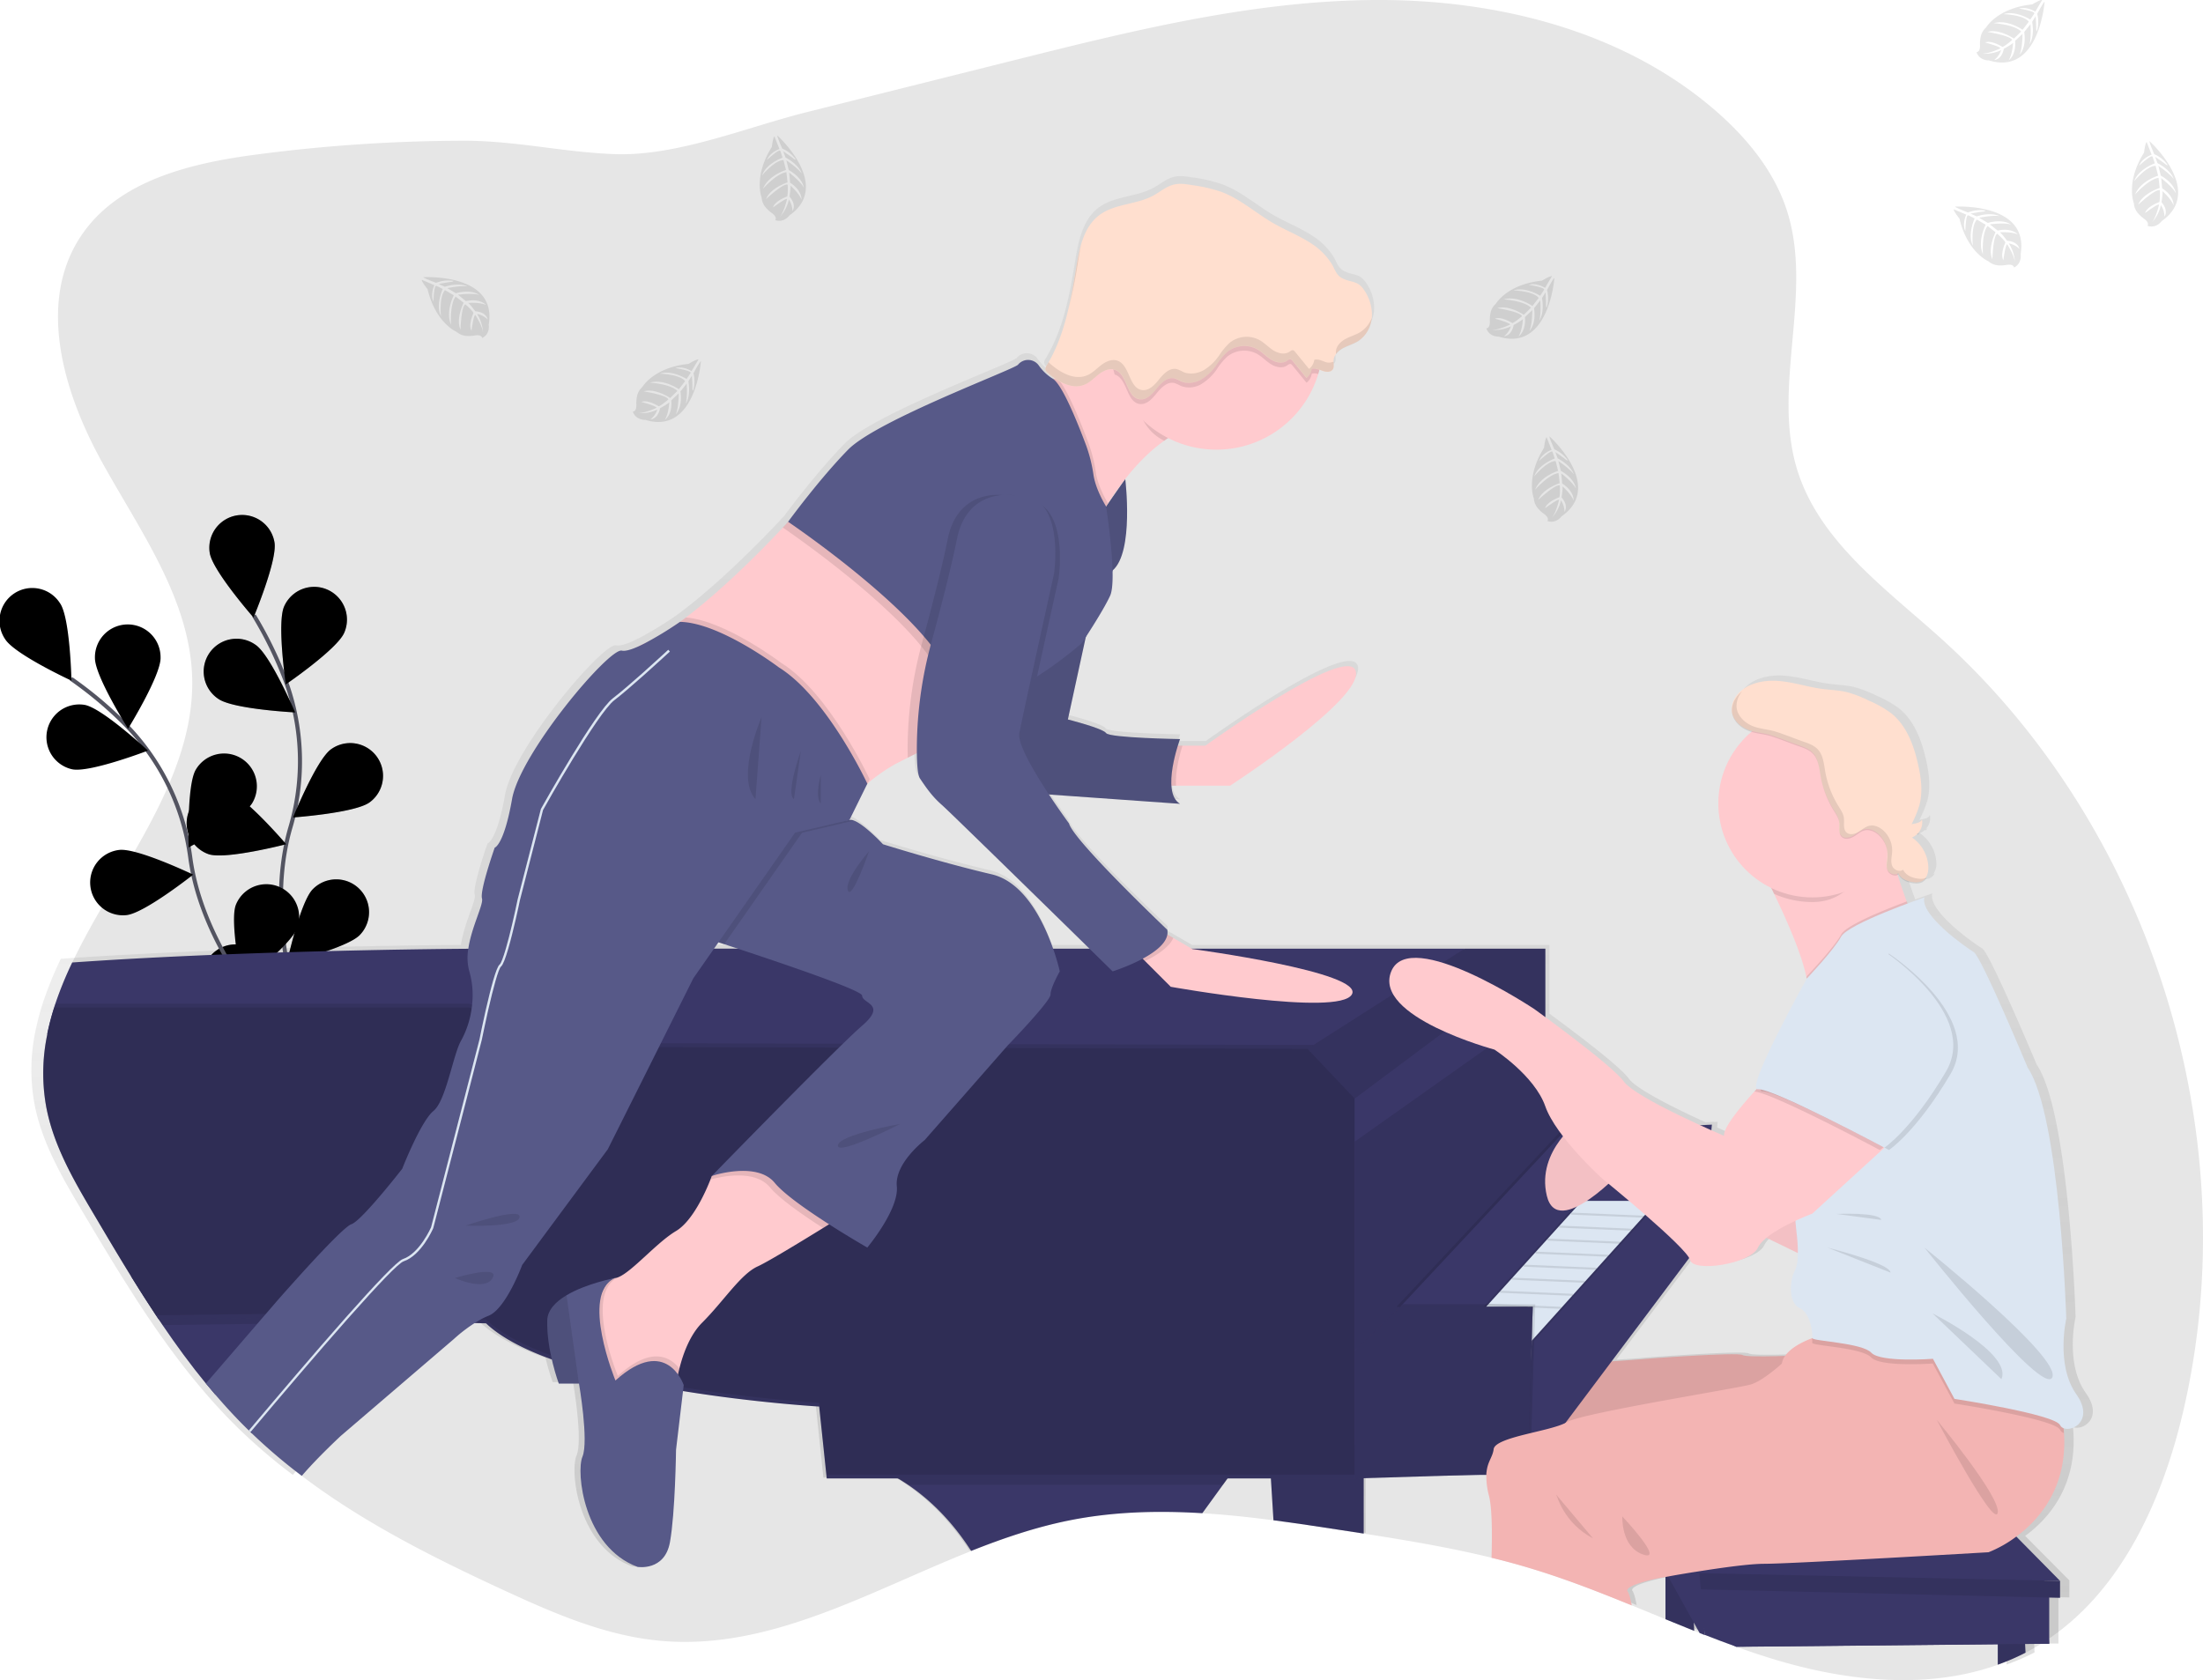 <svg xmlns="http://www.w3.org/2000/svg" xmlns:xlink="http://www.w3.org/1999/xlink" width="1083.87" height="826.84" viewBox="0 0 1083.87 826.84" role="img" artist="Katerina Limpitsouni" source="https://undraw.co/"><defs><linearGradient id="23fbb9ae-fe75-4bf0-b71d-fa5a7bb1233c-664" x1="580.64" y1="855.78" x2="580.64" y2="123.25" gradientUnits="userSpaceOnUse"><stop offset="0" stop-color="gray" stop-opacity="0.25"/><stop offset="0.54" stop-color="gray" stop-opacity="0.12"/><stop offset="1" stop-color="gray" stop-opacity="0.1"/></linearGradient></defs><title>more music</title><path d="M1084.26,722.07c-10.34-14.48-5-37.35-5-37.35s-3.06-100.61-19.15-124.24c0,0-23-54.88-26.82-57.17s-26.81-18.29-24.52-27.06c0,0-3.47,1.19-8.4,3-.13-.33-.25-.66-.38-1-1.42-3.91-3-8.51-4.5-13.2a1.8,1.8,0,0,0,.43-.31,6.37,6.37,0,0,0,.39.73c1.55,2.36,4.48,3.45,7.3,3.74a7.35,7.35,0,0,0,4.13-.54,5.07,5.07,0,0,0,2.13-2.22c-.18.08-.37.13-.56.2a9.14,9.14,0,0,0,1.42-5.71,18.67,18.67,0,0,0-8.16-14.36,7.28,7.28,0,0,0,2.56-1.58l.39.27a8.59,8.59,0,0,0,.92-1.15,8.32,8.32,0,0,1-.93.5,7.94,7.94,0,0,0,2.05-7c-.37,1.25-1.86,1.72-3.14,2-.75.16-1.41.29-2,.39a54.86,54.86,0,0,0,3.84-9.23c1.88-6.79.88-14-.71-20.86-2.15-9.25-5.69-18.77-13.27-24.8a53.73,53.73,0,0,0-11.08-6.24,59.07,59.07,0,0,0-11.11-4.25c-3.9-.91-8-1-11.92-1.53-7.72-1-15.19-3.63-23-4.06s-16.46,1.91-20.45,8.37a10.55,10.55,0,0,0-1.7,6.56,4.34,4.34,0,0,0,.07.52s0,0,0,.05c.42,4.07,3.81,7.41,7.69,9.06a18.08,18.08,0,0,0,2,.7,46.37,46.37,0,0,0,9.83,77.27c.47,1,1,1.94,1.45,3,6,12.4,13.62,29.5,16.06,41.25,0,.21.07.41.11.61C950,517,921.4,568,925.45,571l-1.18,1.28c-7.61,8.34-15.49,18-15.08,21.89,0,0-2.47-1-6.3-2.74l.26-2.79-1.89.11v-.11l-4.08.23c-13.41-6.11-33.76-16-37.8-21.54-4.69-6.43-28.26-24-39-31.91V501.6H780.18l-10.93,6.94h0l10.94-6.94H644.54l-9.15-5.3-2.95-1.72a6.71,6.71,0,0,0,0-2.32s-46.55-44-48.85-52.59c0,0-4.68-6.33-10-14.32l65.15,4.6c-2.82-1.65-4-5-4.28-8.95h29.18s66.66-43.07,62.44-56.79-74.7,37-74.7,37H637.65c.62-2,1.08-3.24,1.08-3.24s-35.06-.57-36.73-3-19-6.74-19-6.74l8.89-40.76h0c3.2-4.9,9.39-14.61,12.09-20.41,1.08-2.32,1.37-7,1.23-12.49l0-.09c10.73-9.12,6.28-45,6.26-45.18a94,94,0,0,1,19.39-19c.65-.45,1.31-.89,2-1.32a53,53,0,0,0,74.58-31.63c.21-.69.41-1.39.59-2.09.53.2,1.05.42,1.57.61a7.49,7.49,0,0,0,2.16.45,3.15,3.15,0,0,0,3-1.21c.72-1.1.4-2.5.35-3.83l-.05,0c0-.21,0-.43,0-.63a5.9,5.9,0,0,1,1.25-3.23v.07a10.7,10.7,0,0,1,3.59-3c2.41-1.29,5.12-2,7.44-3.45a15.46,15.46,0,0,0,6.77-11.49l-.06.12c.06-.57.1-1.14.11-1.71a22,22,0,0,0-4-12.26c-3.36-5-6.81-3.4-11.24-6-2.57-1.49-3.35-4.5-4.84-6.91A33.07,33.07,0,0,0,704,152.76c-6-4-12.86-6.58-19.12-10.19-8.6-5-16.15-11.83-25.45-15.3a77.14,77.14,0,0,0-14.89-3.42c-2.87-.46-5.83-.92-8.66-.29-3.88.87-7,3.65-10.49,5.53-8.39,4.52-19.14,3.92-26.76,9.63-7.9,5.91-10,16.61-11.58,26.31-2.71,16.59-5.74,33.61-14.54,48a3.28,3.28,0,0,0-.72,2.27,3.2,3.2,0,0,0,1.18,1.6,37.24,37.24,0,0,0,3.68,2.82h-1.13a23.4,23.4,0,0,1-6.94-6.55,6.54,6.54,0,0,0-10-.8c-.11.12-.23.25-.32.37-1.73,2.29-70.11,27.48-84.47,42-14.14,14.34-29.4,35.06-29.87,35.71h0s-.95,1-2.65,2.84c-7.19,7.67-28.06,29.27-48.18,44.45-1,.75-2,1.48-3,2.19h0l-.37.25a180.81,180.81,0,0,1-17,10.31c-.41.18-.82.39-1.23.56a10.47,10.47,0,0,0-1.46.76l-.12.06h0c-3.65,1.68-6.89,2.73-8.75,2.31-6.32-1.43-50.56,50.59-54.59,73.46s-8.62,24-8.62,24-7.47,21.15-6.32,25.15c.85,2.95-5.17,14-6.79,24.83-24.24.17-116.63,1.2-196.85,6.8a183.79,183.79,0,0,0-8.34,20.3c-.22.62-.41,1.24-.62,1.87a123.54,123.54,0,0,0-3.48,13.21,92.8,92.8,0,0,0-.65,35.31c3.52,19.59,13.91,37.19,24.1,54.32,6,10.07,12,20.17,18.23,30.15h0c1,1.62,2,3.23,3.06,4.85,3.06,4.85,6.15,9.68,9.33,14.44l1.24,1.85.61.89c.5.74,1,1.48,1.49,2.21,6.79,9.92,13.9,19.6,21.52,28.84l4.75,5.64c5.27,6.11,10.78,12,16.58,17.64l.19.19.2.19.24.23a1.62,1.62,0,0,0,.19.18c.2.21.42.41.64.61a277,277,0,0,0,24.87,21.06c7.75-9.07,19.39-19.78,19.39-19.78l56.31-48a76.69,76.69,0,0,1,10.3-7.83h0l5.59.13c7.48,7.06,19.07,13,32.74,17.89h0A107.24,107.24,0,0,0,330,716.73h10s5,28.58,1.71,36.21.58,44.59,27.4,54.5c0,0,13.42,2.29,16.1-12.2s3.06-45.73,3.06-45.73l3.47-29c36.22,5.85,67.69,7.66,67.69,7.66l3.75,35.57h35.44c.41.24.82.47,1.22.72l.81.49c.95.59,1.88,1.19,2.79,1.81l.15.1c14.58,9.82,24.77,22.4,31.4,32.72,15.94-6.3,32.09-11.75,48.66-15.07,21.84-4.37,44-5,66.27-3.59l10.25-14.06h0l2.28-3.12h21.52l1.28,20.68c11.31,1.46,22.59,3.18,33.81,4.89L730,791V763.56l61-1.85a37.89,37.89,0,0,0,1.35,10.67c1.47,6,1.61,18,1.22,30.51q10.53,2.55,20.9,5.69c16.6,5.06,32.76,11.36,48.83,17.89-.62-3.26-1.29-5.93-2-6.84-2.29-3,14.45-6.47,14.45-6.47s1.62-.3,4.32-.77v20.94q7.14,2.91,14.29,5.76l-.17-4.05,2.85,5.1c.81.33,1.64.65,2.46,1l.12,0q7.75,3,15.57,5.83l130.08-1.27v10l.11,0a112,112,0,0,0,13.68-5.91l-.18-4.29h0l7.87-.08h0l4.07,0V822.61l5.37.12v-8.38l-21.73-21.91h0c11.4-8.36,25.44-24.27,23.69-51.2h0c0-.27,0-.56-.07-.83,0-.51-.08-1-.13-1.53C1082.76,740.79,1093.17,734.54,1084.26,722.07Zm-138.4-69.89c0,3.29-.37,6.58-1.42,8.53-2.69,5-3.45,16,2.29,18.68s6.55,13.33,6.34,14.86h0l-.06,0c-.89.3-9.81,3.42-13.54,8.81h0c-8.69.29-19.72.46-21.09-.45-2.29-1.52-49.68,1.91-53,2.29-1.17.13-6.13.46-12.07.82l38.56-51.11a3.93,3.93,0,0,1,.47,1c1.53,6.18,29.88,2,33.71-6.2a14.88,14.88,0,0,1,4.21-4.83Zm-201.21-128-31.42,19.94,31.41-19.93ZM407.1,501.6l2.19-3.13h0l2.81.91,6.78,2.22Zm186.61,0H575.64c-4.56-13-14.13-33-30.58-36.78-24.71-5.72-54-14.86-54-14.86s-9.11-9.76-14.47-11.72a4,4,0,0,0-2.2-.29h0l8.89-18,0,0a86.5,86.5,0,0,1,13.49-9.46c1.82-1,4.11-2.13,6.58-3.36,1.46-.74,3-1.5,4.54-2.26.07,6.05.48,10.93,1.52,12.48,3.45,5.15,6.33,9.15,10.92,13.15C523.86,433.57,571.33,479.79,593.71,501.6Zm8.34-218.87.89-1.39c2.54-4,5.38-8,8.49-12ZM725.61,575.82h0V700.51l1.26-1.21h0l-1.26,1.21v46.67h0Zm171,233.82.26.84-.26-.84Z" transform="translate(-58.07 -36.58)" fill="url(#23fbb9ae-fe75-4bf0-b71d-fa5a7bb1233c-664)"/><path d="M1132.14,731.4c-10.08,43-29.89,87-65.86,111.52-1.31.91-2.66,1.78-4,2.63h0c-2,1.22-4,2.4-6,3.51-.52.29-1,.56-1.56.83a110.59,110.59,0,0,1-13.54,5.88c-34.3,12.37-73.68,8.34-109.11-2.24-6.64-2-13.22-4.17-19.73-6.52-5.17-1.85-10.3-3.8-15.42-5.8l-.12,0c-.81-.31-1.63-.63-2.43-1l-2.66-1q-7.08-2.82-14.13-5.74c-5.54-2.27-11.07-4.56-16.6-6.82-15.91-6.5-31.9-12.76-48.33-17.79-6.83-2.09-13.74-4-20.68-5.66-20.71-5.07-41.79-8.59-62.89-11.88l-10.93-1.68c-11.1-1.71-22.27-3.41-33.46-4.87-11.64-1.52-23.31-2.78-35-3.48-22-1.35-44-.77-65.58,3.57-16.4,3.3-32.38,8.72-48.16,15-50.76,20.18-99.43,49.08-153,44.2-26.7-2.43-51.83-13.27-76.17-24.5C271.85,803.46,237,786,206.56,762.91A272.25,272.25,0,0,1,182,742c-.22-.19-.43-.4-.64-.6l-.18-.18-.24-.23-.39-.38c-5.74-5.6-11.19-11.47-16.41-17.55l-4.7-5.6c-7.54-9.2-14.58-18.83-21.29-28.7L136,685.64l-1.23-1.84q-6.28-9.48-12.26-19.19c-6.14-9.93-12.1-20-18-30-10.09-17-20.37-34.56-23.85-54a92.88,92.88,0,0,1,.64-35.13,127,127,0,0,1,3.44-13.14c.21-.63.4-1.24.62-1.86a179.75,179.75,0,0,1,8.26-20.2c21.73-45.75,60.38-89.58,59-140.15-1.09-39-25.89-72.57-44.69-106.75s-31.68-78.22-10-110.67c18.34-27.54,54.49-36,87.31-40.21A789.46,789.46,0,0,1,286,105.84c25.53-.09,49.78,5.77,74.8,6.6,30.62,1,64.55-13.23,94-20.62Q506,79,557.08,66.2C615.3,51.62,674.19,37,734.2,36.58s122.19,15,167.62,54.21c15.56,13.45,29.17,29.95,35.45,49.54,13.06,40.75-7.55,86.47,5,127.37,10.85,35.23,43.31,58.34,70.69,83C1116.59,444.15,1164,595.59,1132.14,731.4Z" transform="translate(-58.07 -36.58)" fill="#000000" opacity="0.1"/><polygon points="829.43 735.47 825 738.37 833.38 798.57 854.17 810.45 1008.22 808.93 1005.43 773.48 829.43 735.47" fill="#3a3768"/><path d="M891.61,839.18q-7.08-2.82-14.13-5.74V804.33l12.9,5.89v.2l1.05,24.73Z" transform="translate(-58.07 -36.58)" fill="#3a3768"/><path d="M891.61,839.18q-7.08-2.82-14.13-5.74V804.33l12.9,5.89v.2l1.05,24.73Z" transform="translate(-58.07 -36.58)" opacity="0.1"/><path d="M1054.62,849.9a110.59,110.59,0,0,1-13.54,5.88l-.11,0V826.62l12.89,5.89,0,.21.55,12.92Z" transform="translate(-58.07 -36.58)" fill="#3a3768"/><path d="M1054.62,849.9a110.59,110.59,0,0,1-13.54,5.88l-.11,0V826.62l12.89,5.89,0,.21.55,12.92Z" transform="translate(-58.07 -36.58)" opacity="0.1"/><path d="M1066.28,819.5v26l-4,0h0l-150,1.46c-5.17-1.85-10.3-3.8-15.42-5.8l-.12,0-2.54-30.41Z" transform="translate(-58.07 -36.58)" fill="#3a3768"/><path d="M896.82,841.22l-.12,0c-.81-.31-1.63-.63-2.43-1l-2.83-5.07L878.8,812.38,877.48,810l-3.79-6.81L883.06,775l10.82,34.93.28.89.7,8Z" transform="translate(-58.07 -36.58)" fill="#3a3768"/><polygon points="819.41 720.36 956.66 720.36 1013.53 777.99 836.1 774.2 819.41 720.36" fill="#3a3768"/><polygon points="1013.53 777.99 1013.53 786.33 836.79 782.16 836.1 774.2 1013.53 777.99" fill="#3a3768"/><polygon points="1013.53 777.99 1013.53 786.33 836.79 782.16 836.1 774.2 1013.53 777.99" opacity="0.1"/><path d="M946.86,703.43s-29.19,1.52-31.47,0-49.17,1.89-52.45,2.27S826.3,708,826.3,708l-2.66,53.46,119.05-18.58Z" transform="translate(-58.07 -36.58)" fill="#f3b4b3"/><path d="M946.86,703.43s-29.19,1.52-31.47,0-49.17,1.89-52.45,2.27S826.3,708,826.3,708l-2.66,53.46,119.05-18.58Z" transform="translate(-58.07 -36.58)" opacity="0.1"/><polygon points="617.31 611.66 751.74 643.13 757.18 725.73 598.68 726.35 617.31 611.66" fill="#3a3768"/><polygon points="720.06 466.87 623.24 523.16 646.82 593.42 652.18 684.12 722.12 669.16 757.18 597.25 788.45 553.46 759.7 500.44 720.06 466.87" fill="#3a3768"/><path d="M217.3,569.17s-32.86-68.34-16.38-125.28a114.87,114.87,0,0,0-2.44-72.64A193.24,193.24,0,0,0,183,339.5" transform="translate(-58.07 -36.58)" fill="none" stroke="#535461" stroke-miterlimit="10" stroke-width="2"/><path d="M193.13,303.55c1.44,8.8-10.33,36.92-10.33,36.92s-20.09-22.92-21.53-31.72a16.14,16.14,0,0,1,31.86-5.2Z" transform="translate(-58.07 -36.58)" fill="#000000"/><path d="M227.42,348c-3.57,8.17-28.73,25.38-28.73,25.38s-4.42-30.16-.84-38.33A16.14,16.14,0,1,1,227.42,348Z" transform="translate(-58.07 -36.58)" fill="#000000"/><path d="M239.87,431.47c-7.21,5.24-37.62,7.4-37.62,7.4s11.42-28.27,18.63-33.51a16.14,16.14,0,0,1,19,26.11Z" transform="translate(-58.07 -36.58)" fill="#000000"/><path d="M235.06,496.75c-6.22,6.39-35.82,13.64-35.82,13.64s6.47-29.78,12.69-36.17a16.14,16.14,0,0,1,23.13,22.53Z" transform="translate(-58.07 -36.58)" fill="#000000"/><path d="M165.51,380.53c7.32,5.1,37.76,6.65,37.76,6.65s-12-28-19.28-33.13a16.15,16.15,0,1,0-18.48,26.48Z" transform="translate(-58.07 -36.58)" fill="#000000"/><path d="M160.86,457c8.5,2.68,38-4.95,38-4.95s-19.8-23.17-28.31-25.85a16.15,16.15,0,0,0-9.7,30.8Z" transform="translate(-58.07 -36.58)" fill="#000000"/><path d="M166.53,531.84c7.93,4.08,38.3,1.55,38.3,1.55s-15.61-26.18-23.54-30.26a16.14,16.14,0,0,0-14.76,28.71Z" transform="translate(-58.07 -36.58)" fill="#000000"/><path d="M193.13,303.55c1.44,8.8-10.33,36.92-10.33,36.92s-20.09-22.92-21.53-31.72a16.14,16.14,0,0,1,31.86-5.2Z" transform="translate(-58.07 -36.58)" opacity="0.25"/><path d="M227.42,348c-3.57,8.17-28.73,25.38-28.73,25.38s-4.42-30.16-.84-38.33A16.14,16.14,0,1,1,227.42,348Z" transform="translate(-58.07 -36.58)" opacity="0.25"/><path d="M239.87,431.47c-7.21,5.24-37.62,7.4-37.62,7.4s11.42-28.27,18.63-33.51a16.14,16.14,0,0,1,19,26.11Z" transform="translate(-58.07 -36.58)" opacity="0.25"/><path d="M235.06,496.75c-6.22,6.39-35.82,13.64-35.82,13.64s6.47-29.78,12.69-36.17a16.14,16.14,0,0,1,23.13,22.53Z" transform="translate(-58.07 -36.58)" opacity="0.25"/><path d="M165.51,380.53c7.32,5.1,37.76,6.65,37.76,6.65s-12-28-19.28-33.13a16.15,16.15,0,1,0-18.48,26.48Z" transform="translate(-58.07 -36.58)" opacity="0.25"/><path d="M160.86,457c8.5,2.68,38-4.95,38-4.95s-19.8-23.17-28.31-25.85a16.15,16.15,0,0,0-9.7,30.8Z" transform="translate(-58.07 -36.58)" opacity="0.25"/><path d="M166.53,531.84c7.93,4.08,38.3,1.55,38.3,1.55s-15.61-26.18-23.54-30.26a16.14,16.14,0,0,0-14.76,28.71Z" transform="translate(-58.07 -36.58)" opacity="0.25"/><path d="M217.45,566.66s-57.74-49.16-65.74-107.9A114.94,114.94,0,0,0,120,393.34,193.22,193.22,0,0,0,93,370.61" transform="translate(-58.07 -36.58)" fill="none" stroke="#535461" stroke-miterlimit="10" stroke-width="2"/><path d="M87.72,333.62c4.88,7.46,5.51,37.94,5.51,37.94S65.58,358.75,60.7,351.29a16.14,16.14,0,1,1,27-17.67Z" transform="translate(-58.07 -36.58)" fill="#000000"/><path d="M137.08,360.35c0,8.92-16,34.84-16,34.84s-16.26-25.78-16.3-34.69a16.15,16.15,0,1,1,32.29-.15Z" transform="translate(-58.07 -36.58)" fill="#000000"/><path d="M182.28,431.63c-4.47,7.71-31.39,22-31.39,22s-1-30.46,3.45-38.18a16.14,16.14,0,0,1,27.94,16.18Z" transform="translate(-58.07 -36.58)" fill="#000000"/><path d="M204.34,493.26c-3.1,8.35-27.22,27-27.22,27S171,490.39,174.06,482a16.15,16.15,0,0,1,30.28,11.23Z" transform="translate(-58.07 -36.58)" fill="#000000"/><path d="M93.66,415.19c8.76,1.7,37.21-9.22,37.21-9.22s-22.3-20.78-31.05-22.48a16.15,16.15,0,0,0-6.16,31.7Z" transform="translate(-58.07 -36.58)" fill="#000000"/><path d="M120.37,486.93c8.86-1,32.75-19.92,32.75-19.92s-27.49-13.16-36.35-12.16a16.14,16.14,0,1,0,3.6,32.08Z" transform="translate(-58.07 -36.58)" fill="#000000"/><path d="M155.9,553.11c8.9.51,35.65-14.11,35.65-14.11s-24.88-17.61-33.78-18.13a16.15,16.15,0,0,0-1.87,32.24Z" transform="translate(-58.07 -36.58)" fill="#000000"/><path d="M729,748.63v42.66l-10.93-1.68c-11.1-1.71-22.27-3.41-33.46-4.87l-1.27-20.58-.1-1.85L681.8,739l42.81,8.71,1.24.25Z" transform="translate(-58.07 -36.58)" fill="#3a3768"/><path d="M729,748.63v42.66l-10.93-1.68c-11.1-1.71-22.27-3.41-33.46-4.87l-1.27-20.58-.1-1.85L681.8,739l42.81,8.71,1.24.25Z" transform="translate(-58.07 -36.58)" opacity="0.1"/><path d="M676.19,744.62l-12.83,17.69L662,764.16l-2.25,3.11-10.15,14c-22-1.35-44-.77-65.58,3.57-16.4,3.3-32.38,8.72-48.16,15-6.56-10.27-16.65-22.78-31.07-32.55-1.57-1.07-3.2-2.1-4.88-3.11-1.07-.63-2.15-1.25-3.26-1.85a92.21,92.21,0,0,0-21.61-8.38Z" transform="translate(-58.07 -36.58)" fill="#3a3768"/><path d="M164.09,723l24.47-34.87,2.14-3,1.28-1.83,11.18-15.94h-.35c-4-.18-40.75-1.67-80.28-2.71q6,9.69,12.26,19.19l1.23,1.84,2.08,3.08c6.71,9.87,13.75,19.5,21.29,28.7Z" transform="translate(-58.07 -36.58)" fill="#3a3768"/><path d="M778.63,503.44l-10.83,6.9-24.35,15.53-39.21,25-2.9,1.84h0l.93,28.93L530,590H340.05l-51.24-12.81-1.07-.27h0l-1.07-.27-10.13-2.54L232,563,81.28,545.45a127,127,0,0,1,3.44-13.14c.21-.63.4-1.24.62-1.86a179.75,179.75,0,0,1,8.26-20.2c79.39-5.57,170.82-6.59,194.81-6.76l6-.05Z" transform="translate(-58.07 -36.58)" fill="#3a3768"/><path d="M676.2,744.62l-201.14,9.3a92.89,92.89,0,0,1,29.76,13.35h155Z" transform="translate(-58.07 -36.58)" opacity="0.1"/><path d="M203.16,667.33,192,683.27l-1.28,1.83-2.14,3-1.23,0-2.73,0-46.5.56L136,685.64l-1.23-1.84q-6.28-9.48-12.26-19.19c39.53,1,76.31,2.53,80.28,2.71Z" transform="translate(-58.07 -36.58)" opacity="0.1"/><path d="M724.61,552.79V764.16H464.82l-3.72-35.38s-31.14-1.8-67-7.62c-2.06-.35-4.14-.69-6.24-1.06-8.54-1.48-17.26-3.19-25.81-5.17l-1.71-.4q-4.8-1.12-9.49-2.37c-3.07-.8-6.09-1.66-9.05-2.54-4.21-1.27-8.28-2.6-12.19-4-13.53-4.9-25-10.77-32.41-17.79l-5.53-.14h0l-61.81-1.56-1.12,0h-.35l-1.12,0-36.57-.94-3.37-.08h0l-51.27.62-1.23-1.84q-6.28-9.48-12.26-19.19c-6.14-9.93-12.1-20-18-30-10.09-17-20.37-34.56-23.85-54a92.88,92.88,0,0,1,.64-35.13,127,127,0,0,1,3.44-13.14H288.83l1.24.37h0l6.77,2,1.07.32h0l1.07.32c18.45,5.5,56.41,16.47,66.17,16.47l17.1,0,88.54.22,81.91.23c59.32.14,117.48.3,148.61.38Z" transform="translate(-58.07 -36.58)" fill="#3a3768"/><path d="M724.61,550.94V762.31H464.82l-3.72-35.38s-31-1.8-66.78-7.6c-1.19-.21-2.4-.4-3.61-.6-8.86-1.51-18-3.25-26.9-5.26l-1.23-.28-.81-.19-2.17-.52c-2.94-.68-5.86-1.41-8.74-2.18q-4.74-1.24-9.32-2.63c-4.27-1.27-8.4-2.64-12.36-4.08-13.34-4.87-24.64-10.69-32-17.63l-2.5-.07h0l-63.24-1.6-1.1,0H230l-1.11,0-36.9-1-3.1-.08-1.55,0-52.54.64q-6.28-9.48-12.26-19.19c-6.14-9.93-12.1-20-18-30-10.09-17-20.37-34.56-23.85-54a92.88,92.88,0,0,1,.64-35.13,127,127,0,0,1,3.44-13.14c.21-.63.4-1.24.62-1.86H288.83l1.44.45c1.43.43,3.85,1.17,7,2.1l1.06.32h0c.34.1.69.22,1.06.32C318,539.19,355.49,550,365.18,550l18,0,89.52.23,81.69.21,149.83.4Z" transform="translate(-58.07 -36.58)" opacity="0.1"/><path d="M724.61,552.79V764.16H464.82l-3.72-35.38s-31.14-1.8-67-7.62c-2.06-.35-4.14-.69-6.24-1.06-8.54-1.48-17.26-3.19-25.81-5.17l-1.71-.4q-4.8-1.12-9.49-2.37c-3.07-.8-6.09-1.66-9.05-2.54-4.21-1.27-8.28-2.6-12.19-4-13.53-4.9-25-10.77-32.41-17.79l-5.53-.14h0l-61.81-1.56-1.12,0h-.35l-1.12,0-36.57-.94-3.37-.08h0l-51.27.62-1.23-1.84q-6.28-9.48-12.26-19.19c-6.14-9.93-12.1-20-18-30-10.09-17-20.37-34.56-23.85-54a92.88,92.88,0,0,1,.64-35.13,127,127,0,0,1,3.44-13.14H288.83l1.24.37h0l6.77,2,1.07.32h0l1.07.32c18.45,5.5,56.41,16.47,66.17,16.47l17.1,0,88.54.22,81.91.23c59.32.14,117.48.3,148.61.38Z" transform="translate(-58.07 -36.58)" opacity="0.1"/><polygon points="720.56 466.87 720.56 500.35 666.55 540.7 643.27 516.15 720.56 466.87" fill="#3a3768"/><polygon points="720.56 466.87 720.56 500.35 666.55 540.7 643.27 516.15 720.56 466.87" opacity="0.1"/><polygon points="748.51 503.78 720.56 500.35 666.55 540.7 666.55 561.81 748.51 503.78" fill="#3a3768"/><polygon points="760.31 466.87 760.31 536.98 778.31 556.84 666.55 664.74 666.55 561.81 748.51 503.78 720.56 500.35 720.56 466.87 760.31 466.87" fill="#3a3768"/><polygon points="760.31 466.87 760.31 536.98 778.31 556.84 666.55 664.74 666.55 561.81 748.51 503.78 720.56 500.35 720.56 466.87 760.31 466.87" opacity="0.1"/><polygon points="767.14 557.46 840.39 553.46 834.8 611.66 749.75 725 752.24 643.13 687.06 643.13 767.14 557.46" opacity="0.1"/><polygon points="769 557.46 842.25 553.46 836.67 611.66 751.62 725 754.1 643.13 688.93 643.13 769 557.46" fill="#3a3768"/><polygon points="816.8 590.99 779.55 590.99 732.37 643.13 755.34 643.13 754.84 659.84 816.8 590.99" opacity="0.1"/><polygon points="814.32 590.99 777.07 590.99 729.89 643.13 752.86 643.13 752.35 659.84 814.32 590.99" opacity="0.1"/><polygon points="815.56 590.99 778.31 590.99 731.13 643.13 754.1 643.13 753.59 659.84 815.56 590.99" fill="#dce6f2"/><polygon points="752.86 723.76 667.79 726.35 667.79 663.5 690.17 641.89 755.34 641.89 752.86 723.76" opacity="0.1"/><polygon points="751.62 725 666.55 727.59 666.55 664.74 688.93 643.13 754.1 643.13 751.62 725" fill="#3a3768"/><polygon points="751.62 725 666.55 727.59 666.55 664.74 688.93 643.13 754.1 643.13 751.62 725" opacity="0.1"/><path d="M1050.09,792.77a58.85,58.85,0,0,1-13.65,7.71s-96.78,5.69-110.43,5.69c-7,0-20.51,1.86-32.13,3.71l-3.49.54c-4.51.73-8.56,1.42-11.59,2l-1.32.24c-2.68.46-4.28.76-4.28.76s-16.57,3.41-14.3,6.44c.7.91,1.37,3.56,2,6.8-15.91-6.5-31.9-12.76-48.33-17.79-6.83-2.09-13.74-4-20.68-5.66.38-12.47.25-24.4-1.21-30.36a37.36,37.36,0,0,1-1.33-10.61c0-.42,0-.82.09-1.21.56-5.31,3-7.32,3.51-11.3.38-3,7.5-5.23,15.47-7.22l1.87-.46,1.23-.3c4.81-1.16,9.65-2.28,13.29-3.51.28-.09.54-.18.79-.28a25.13,25.13,0,0,0,2.72-1.14c.22-.13.44-.24.64-.37,7.59-4.55,84.56-16.68,90.62-18.57s15.16-10.24,15.16-10.24a8.9,8.9,0,0,1,1.54-3.73c3.69-5.36,12.52-8.46,13.4-8.76l.06,0,7.37-5.69s29.42-4.38,58.59,0c2.21.33,4.4.71,6.59,1.15a95.59,95.59,0,0,1,23.21,7.51c8.36,4.1,15.53,9.67,20.43,17.2a41.87,41.87,0,0,1,5.69,13.53,83.58,83.58,0,0,1,1.75,10.65c.08.8.15,1.58.19,2.36C1075.27,768.62,1061.37,784.46,1050.09,792.77Z" transform="translate(-58.07 -36.58)" fill="#f3b4b3"/><path d="M663.27,423.25H626.49l6-19.72h18.64s69.76-50.42,73.93-36.77S663.27,423.25,663.27,423.25Z" transform="translate(-58.07 -36.58)" fill="#ffcace"/><path d="M723.17,526c-6.44,11-89.09-3.79-89.09-3.79L612.47,500.6l14-7.59,8.84,5.15,9.36,5.46S729.62,515,723.17,526Z" transform="translate(-58.07 -36.58)" fill="#ffcace"/><path d="M477.12,632.15S470.94,636,463,640.93c-11.71,7.22-27.2,16.64-32.18,18.9-8.34,3.79-16.67,17.06-27.3,27.68-6.12,6.11-9.46,15.63-11.2,22.61a72.19,72.19,0,0,0-1.68,8.86l-15.93,6.43-23.88-2.27V683s3.41-16.69,9.86-17.44a6.43,6.43,0,0,0,1.73-.49c6.88-2.9,18.82-17.07,28.22-22.65,8.41-5,14.91-20.09,16.95-25.3.44-1.14.67-1.8.67-1.8l29-15Z" transform="translate(-58.07 -36.58)" fill="#ffcace"/><path d="M477.12,632.15S470.94,636,463,640.93c-10.26-6.61-21.64-14.56-26.08-20-7.43-9.06-24.11-5.34-29.33-3.89.44-1.14.67-1.8.67-1.8l29-15Z" transform="translate(-58.07 -36.58)" opacity="0.1"/><path d="M579.48,514.62s-4.55,8-4.55,11.38-21,25-21,25L513,597.65S498.16,609,499.3,620.4s-14.52,30.14-14.52,30.14-36.67-21-45.55-31.85c-8.71-10.61-30.13-3.67-30.9-3.42,1.25-1.3,61.52-63.23,73.91-73.92s0-10.8,0-14.79c0-2.65-40.76-16.44-67.88-25.33-13.54-4.43-23.68-7.65-23.68-7.65l22.17-48.91,37-9.67s21.72,6.16,26.16,5.12a4,4,0,0,1,2.17.29c5.31,1.95,14.32,11.65,14.32,11.65s29,9.1,53.46,14.79S579.48,514.62,579.48,514.62Z" transform="translate(-58.07 -36.58)" fill="#575988"/><path d="M392.36,710.12a72.19,72.19,0,0,0-1.68,8.86l-15.93,6.43-23.88-2.27V683s3.41-16.69,9.86-17.44a6.43,6.43,0,0,0,1.73-.49h0c-17.45,7.58-.41,48.64-.41,48.64C378.68,698.65,388,704.44,392.36,710.12Z" transform="translate(-58.07 -36.58)" opacity="0.1"/><path d="M394.46,718.22l-3.78,31.84s-.38,31.09-3,45.5-15.94,12.13-15.94,12.13c-26.53-9.86-30.32-46.63-27.11-54.22s-1.7-36-1.7-36H333s-6.06-16.3-5.68-31.08c.13-5.14,4.22-9.24,9.48-12.38,9.86-5.89,23.89-8.47,23.89-8.47h0c-17.45,7.57.18,50.42.18,50.42C386.11,693.19,394.46,718.22,394.46,718.22Z" transform="translate(-58.07 -36.58)" fill="#575988"/><path d="M636.67,423.25H626.49l6-19.72h7.33C638.43,408.06,636.2,416.52,636.67,423.25Z" transform="translate(-58.07 -36.58)" opacity="0.1"/><path d="M602.28,285.79l9.4-13.47s4.45,35.86-6.2,45L592.27,350.1l-8.81,40.55s17.16,4.32,18.82,6.71,36.35,2.95,36.35,2.95-9.67,26.16,0,31.85l-80.19-5.69-19.33-13.65,14.78-84.16L576,296.11Z" transform="translate(-58.07 -36.58)" fill="#575988"/><path d="M602.28,285.79l9.4-13.47s4.45,35.86-6.2,45L592.27,350.1l-8.81,40.55s17.16,4.32,18.82,6.71,36.35,2.95,36.35,2.95-9.67,26.16,0,31.85l-80.19-5.69-19.33-13.65,14.78-84.16L576,296.11Z" transform="translate(-58.07 -36.58)" opacity="0.1"/><path d="M949.72,656.7l-92.71-45S824.4,647.32,819.09,625s16.69-37.54,16.69-37.54l157.34,36.78Z" transform="translate(-58.07 -36.58)" fill="#ffcace"/><path d="M949.72,656.7l-92.71-45S824.4,647.32,819.09,625s16.69-37.54,16.69-37.54l157.34,36.78Z" transform="translate(-58.07 -36.58)" opacity="0.05"/><path d="M553.89,362.78,540,380.7l-1.69,2.18-12.64,16.3s-11.83,5.67-21,10.3c-2.44,1.23-4.7,2.39-6.5,3.34a86,86,0,0,0-13.35,9.41c-2.92,2.42-4.85,4.24-4.85,4.24l-17.06,3.42s-116.58-64.27-88.72-76.21c6.51-2.79,13.88-7.56,21.36-13.24,19.91-15.1,40.56-36.59,47.68-44.22,1.69-1.8,2.62-2.82,2.62-2.82h0l17-9.66,54.57,47.41Z" transform="translate(-58.07 -36.58)" fill="#ffcace"/><path d="M650,245.06a48.47,48.47,0,0,0-19.13,8.43c-11.23,7.89-20.6,19.76-27.66,30.83a187.3,187.3,0,0,0-14.91,28.41s-75.92-100.09-30.43-91.56a98,98,0,0,0,20.65,1.8,62,62,0,0,0,24.6-5.32c11.17-5.13,15.6-12.1,15.6-12.1S687.54,238.23,650,245.06Z" transform="translate(-58.07 -36.58)" fill="#ffcace"/><path d="M1000.32,491.11s-53.46,50.81-52.7,33.75a30.24,30.24,0,0,0-.77-7.29c-2.41-11.7-9.93-28.7-15.89-41-4.42-9.14-8-15.74-8-15.74s66.73-29.57,64.07-19.34c-.87,3.34.25,9.77,2.13,16.93,1.94,7.37,4.71,15.52,7,21.85S1000.32,491.11,1000.32,491.11Z" transform="translate(-58.07 -36.58)" fill="#ffcace"/><path d="M650,245.06a48.47,48.47,0,0,0-19.13,8.43c-12.68-6.35-13.4-19.06-17.61-32.83-.44-1.42.77-8.26.46-9.73,11.17-5.13,5-5.38,5-5.38S687.54,238.23,650,245.06Z" transform="translate(-58.07 -36.58)" opacity="0.1"/><path d="M708.87,205.55a52.32,52.32,0,1,1-52.32-52.32A52,52,0,0,1,708.87,205.55Z" transform="translate(-58.07 -36.58)" fill="#ffcace"/><path d="M553.89,362.78,540,380.7l-1.69,2.18c-.58.05-1.15.09-1.72.1-6.32.12-11.46-2.58-14-10a53.8,53.8,0,0,0-7.87-14c-1.68-2.29-3.56-4.61-5.58-7-21.58-25-60-51.71-65.94-55.8,1.69-1.8,2.62-2.82,2.62-2.82h0l17-9.66,54.57,47.41Z" transform="translate(-58.07 -36.58)" opacity="0.1"/><path d="M603.21,284.32a187.3,187.3,0,0,0-14.91,28.41s-75.92-100.09-30.43-91.56a98,98,0,0,0,20.65,1.8c4.61,4.94,11.18,21.21,15.15,31.84a73.86,73.86,0,0,1,3.57,14.37C598.26,275.83,602.26,282.75,603.21,284.32Z" transform="translate(-58.07 -36.58)" opacity="0.1"/><path d="M604.23,329.79c-3.68,8-13.94,23.32-13.94,23.32a191.07,191.07,0,0,1-22,16.38c-2.7,1.71-5.53,3.36-8.37,4.85C553,378,546,380.6,540,380.7c-6.32.13-11.46-2.58-14-10a54,54,0,0,0-7.88-14.05c-1.68-2.28-3.56-4.6-5.58-6.95-23.44-27.13-66.73-56.34-66.73-56.34h0c.47-.65,15.57-21.26,29.56-35.52,14.22-14.48,81.89-39.54,83.6-41.81a3.59,3.59,0,0,1,.32-.38,6.44,6.44,0,0,1,9.87.8,23.23,23.23,0,0,0,6.87,6.51c4.61,2.78,12.1,21.28,16.46,32.95a73.24,73.24,0,0,1,3.57,14.38c1.16,7.55,6.18,15.47,6.18,15.47S607.92,321.83,604.23,329.79Z" transform="translate(-58.07 -36.58)" fill="#575988"/><path d="M635.33,498.16c-1.87,4.52-8,8.49-13.91,11.39l-8.95-8.95,14-7.59Z" transform="translate(-58.07 -36.58)" opacity="0.1"/><path d="M572.09,319s-7.09,32-12.16,55.35C553,378,546,380.6,540,380.7l-14.33,18.48s-11.83,5.67-21,10.3c0-1.49-.05-3.08-.05-4.73a198.88,198.88,0,0,1,7.05-51.63c.3-1.1.6-2.23.91-3.38,1.57-5.77,3.26-12.15,4.9-18.6,2.65-10.34,5.18-20.84,6.85-29.21,5.12-25.59,27.87-21.61,27.87-21.61C578.35,277.47,572.09,319,572.09,319Z" transform="translate(-58.07 -36.58)" opacity="0.1"/><path d="M578.91,321.26s-5.75,26-10.61,48.23c-2.7,1.71-5.53,3.36-8.37,4.85C553,378,546,380.6,540,380.7c-6.32.13-11.46-2.58-14-10a54,54,0,0,0-7.88-14.05c.12-.47.25-.95.38-1.43,4.19-15.41,9.69-36.46,12.61-51.06,5.12-25.59,27.87-21.61,27.87-21.61C585.17,279.75,578.91,321.26,578.91,321.26Z" transform="translate(-58.07 -36.58)" opacity="0.1"/><path d="M556.73,280.32s-22.74-4-27.86,21.61c-2.92,14.59-8.43,35.65-12.62,51.06a199.22,199.22,0,0,0-7.1,52.29c0,6.91.38,12.66,1.52,14.37,3.41,5.12,6.26,9.1,10.81,13.08s84,81.89,84,81.89,29.17-9.1,26.89-20.47c0,0-46.06-43.79-48.34-52.32,0,0-26.16-35.49-24.45-44.47S576.64,319,576.64,319,582.89,277.47,556.73,280.32Z" transform="translate(-58.07 -36.58)" fill="#575988"/><path d="M485.92,420l-1.11,2.26c-2.92,2.42-4.85,4.24-4.85,4.24l-17.06,3.42s-116.58-64.27-88.72-76.21c6.51-2.79,13.88-7.56,21.36-13.24,19.5,1.54,46.89,22.34,46.89,22.34C466.08,377.46,485.92,420,485.92,420Z" transform="translate(-58.07 -36.58)" opacity="0.1"/><path d="M478.15,440.41l-25.49,6-38.3,54.85c-13.54-4.43-23.68-7.65-23.68-7.65l22.17-48.91,37-9.67s21.72,6.16,26.16,5.12A4,4,0,0,1,478.15,440.41Z" transform="translate(-58.07 -36.58)" opacity="0.1"/><path d="M164.09,723c5.22,6.08,10.67,12,16.41,17.55l.39.38.24.23.18.18c.21.2.42.41.64.6a272.25,272.25,0,0,0,24.61,20.95c7.67-9,19.19-19.67,19.19-19.67l55.73-47.77a76.17,76.17,0,0,1,10.19-7.8h0c1-.62,2-1.22,3-1.78h0a37.61,37.61,0,0,1,3.81-1.8c8.55-3.41,16.52-25,16.52-25l42.08-56.87L363.2,590l19.08-38.15.92-1.85,16-32,10.19-14.59,2.18-3.12,37.68-53.94L476,440.12l8.8-17.87s-19.84-42.51-43.49-57.2c0,0-29.11-22.11-48.68-22.43l-.37.25a177.15,177.15,0,0,1-17,10.32l0,0c-.88.46-1.76.89-2.6,1.28h0c-3.62,1.67-6.83,2.72-8.66,2.3-6.25-1.43-50,50.33-54,73.07s-8.53,23.89-8.53,23.89-7.4,21-6.26,25c.84,2.94-5.12,13.89-6.72,24.7a25.59,25.59,0,0,0,.47,11.13,41.73,41.73,0,0,1,1.39,16.28c0,.6-.12,1.19-.2,1.78h0a45.59,45.59,0,0,1-5.18,16c-2.7,4.63-5.14,16.61-8.39,25.41-1.52,4.18-3.24,7.63-5.25,9.28-6.26,5.12-15.36,28.44-15.36,28.44s-19.9,25.59-25,27.29c-3.41,1.14-18.43,17.42-28.06,28.16-4.85,5.38-8.34,9.38-8.34,9.38l-5.59,6.49L187.29,685l-2.69,3.14-25.21,29.26Z" transform="translate(-58.07 -36.58)" fill="#575988"/><path d="M388.78,357.23c-.1.1-6.51,6-13.51,12.24-5,4.43-10.3,9-13.82,11.7-8.2,6.27-33.95,52-35.07,54.05L315,479.51c-.42,2.05-3.12,14.92-5.74,23.93-1.31,4.48-2.58,8-3.55,8.78-1.31,1.06-4,11-6.33,21.43-.13.58-.27,1.16-.39,1.74-1,4.54-2,9.08-2.75,12.9l-7.45,28.94L272.37,641c-.27.62-5.92,13.42-14.59,16.32-2.48.83-12.76,11.68-26.32,26.95l-1.6,1.82C215.55,702.29,197.9,723,182,742c-.22-.19-.43-.4-.64-.6l-.18-.18c14.25-16.95,32.25-38.14,47.26-55.11l1.6-1.82c13.73-15.49,24.68-27.08,27.43-28,8.18-2.73,13.81-15.49,13.87-15.62L287.7,577,295.15,548c.27-1.35,1.36-6.73,2.76-13,.12-.57.26-1.15.39-1.74,2.2-9.65,5-20.62,6.72-22,.75-.6,1.86-3.66,3.09-7.89,2-6.85,4.26-16.75,5.8-24.19l11.44-44.52c1.09-2,26.88-48,35.41-54.47,3.5-2.67,8.78-7.23,13.77-11.67,5.75-5.08,11.09-10,12.87-11.64.37-.35.59-.54.61-.56Z" transform="translate(-58.07 -36.58)" fill="#575988"/><path d="M387.65,357.23c-.11.09-6.12,5.67-12.87,11.67-5.18,4.6-10.79,9.46-14.46,12.27-8.21,6.27-34,52-35.08,54.05l-11.35,44.29c-.42,2.05-3.13,14.92-5.75,23.93-1.31,4.48-2.58,8-3.55,8.78-1.29,1-3.89,10.82-6.25,21.11-.14.58-.26,1.16-.4,1.74-1.05,4.65-2,9.3-2.82,13.22L287.74,577,271.23,641c-.27.62-5.92,13.42-14.59,16.32-2.48.83-12.75,11.66-26.28,26.91l-1.62,1.82c-14.16,16-31.6,36.48-47.43,55.29l-.18-.18-.24-.23-.39-.38c14.19-16.85,31.94-37.76,46.77-54.53l1.61-1.82c13.73-15.47,24.66-27.05,27.4-28,8.19-2.73,13.82-15.49,13.87-15.62l16.48-63.95L294,548c.26-1.37,1.38-6.91,2.82-13.3.13-.57.26-1.15.4-1.74,2.19-9.57,4.95-20.32,6.64-21.67.75-.6,1.86-3.66,3.09-7.89,2-6.85,4.27-16.75,5.8-24.19l11.44-44.52c1.1-2,26.88-48,35.41-54.47,3.66-2.8,9.27-7.65,14.45-12.25,6.71-6,12.7-11.52,12.8-11.62l.53.56Z" transform="translate(-58.07 -36.58)" fill="#dce6f2"/><path d="M432.76,389.51s-12.89,29.57-3,40.38Z" transform="translate(-58.07 -36.58)" opacity="0.1"/><path d="M452.09,406.19s-7.58,20.85-3.41,23.7Z" transform="translate(-58.07 -36.58)" opacity="0.1"/><path d="M461.89,418s-3.1,10.52,0,14.12Z" transform="translate(-58.07 -36.58)" opacity="0.1"/><path d="M287.17,639.73s27.3-9.47,26.54-4.17S287.17,639.73,287.17,639.73Z" transform="translate(-58.07 -36.58)" opacity="0.1"/><path d="M281.86,665.52s14.81,6.82,18.59,0S281.86,665.52,281.86,665.52Z" transform="translate(-58.07 -36.58)" opacity="0.1"/><path d="M501,589.69s-30.33,5.31-30.71,10.62S501,589.69,501,589.69Z" transform="translate(-58.07 -36.58)" opacity="0.1"/><path d="M485.65,455.48s-12.32,14-10.43,19.33S485.65,455.48,485.65,455.48Z" transform="translate(-58.07 -36.58)" opacity="0.1"/><path d="M708.87,205.55a52,52,0,0,1-2.24,15.16,5,5,0,0,0-3.18-.24,6.78,6.78,0,0,1-2.57,4.45l-6.94-8.49a1.88,1.88,0,0,0-.77-.66c-.7-.26-1.39.33-2,.74-2.33,1.52-5.53.74-7.88-.75s-4.28-3.62-6.71-5a13.3,13.3,0,0,0-14.78,1.38,33,33,0,0,0-5,6.06,25.08,25.08,0,0,1-7.55,7.32,11.62,11.62,0,0,1-10.18,1,19.89,19.89,0,0,0-3.16-1.43c-3.42-.84-6.49,2.17-8.69,4.93s-5,5.88-8.53,5.36c-6.48-1-5.9-12.41-12.12-14.48h-.06a52.32,52.32,0,1,1,102.35-15.32Z" transform="translate(-58.07 -36.58)" opacity="0.1"/><path d="M703.23,156.41c-6-3.95-12.73-6.54-18.93-10.13-8.5-4.94-16-11.77-25.19-15.23a77,77,0,0,0-14.73-3.4c-2.84-.46-5.77-.92-8.57-.28-3.84.86-6.93,3.63-10.39,5.5-8.3,4.49-18.93,3.9-26.48,9.57-7.81,5.88-9.89,16.53-11.46,26.18-2.68,16.51-5.68,33.44-14.39,47.71a3.3,3.3,0,0,0-.71,2.26,3.21,3.21,0,0,0,1.17,1.59c5.08,4.44,12.11,8.38,18.29,5.66,2.6-1.15,4.58-3.32,6.84-5.05s5.19-3.07,7.89-2.18c6.23,2.06,5.64,13.49,12.13,14.47,3.49.52,6.34-2.59,8.53-5.35s5.26-5.77,8.69-4.93a20.78,20.78,0,0,1,3.17,1.42c3.23,1.42,7.1.78,10.17-1a24.89,24.89,0,0,0,7.55-7.33,33.38,33.38,0,0,1,5-6.05,13.3,13.3,0,0,1,14.78-1.39c2.43,1.38,4.35,3.5,6.71,5s5.55,2.27,7.88.74c.63-.41,1.32-1,2-.74a2,2,0,0,1,.77.66l6.93,8.49a6.79,6.79,0,0,0,2.58-4.45c1.76-.55,3.58.4,5.31,1s4.06.79,5.06-.76c.81-1.25.27-2.91.34-4.4.14-2.71,2.36-4.87,4.74-6.15s5.07-2,7.36-3.43c4.32-2.72,6.76-7.91,6.8-13a21.89,21.89,0,0,0-3.94-12.2c-3.32-4.94-6.73-3.38-11.11-5.94-2.56-1.49-3.33-4.48-4.8-6.88A32.88,32.88,0,0,0,703.23,156.41Z" transform="translate(-58.07 -36.58)" fill="#ffdfcf"/><path d="M981.36,454.34c-8.13,13.27-14.94,26.16-31.63,26.16a45.92,45.92,0,0,1-18.77-4c-4.42-9.14-8-15.74-8-15.74s66.73-29.57,64.07-19.34C986.18,444.79,979.47,447.19,981.36,454.34Z" transform="translate(-58.07 -36.58)" opacity="0.1"/><circle cx="891.66" cy="395.39" r="46.25" fill="#ffcace"/><path d="M1073.54,741.84a3.29,3.29,0,0,1-1.94-1.64c-2.66-5.3-51.95-12.89-51.95-12.89L1009,707.6s-25.78,1.89-30.33-3-29.2-5.69-29-7.2a12.64,12.64,0,0,0-.07-2.26l.07,0,7.37-5.69s102-15.17,114.5,39.43A80.91,80.91,0,0,1,1073.54,741.84Z" transform="translate(-58.07 -36.58)" opacity="0.1"/><path d="M1000.32,491.11s-53.46,50.81-52.7,33.75a30.24,30.24,0,0,0-.77-7.29L947,517s13.54-14.15,16.95-20.6c2.36-4.44,21-12,32.26-16.19C998.5,486.6,1000.32,491.11,1000.32,491.11Z" transform="translate(-58.07 -36.58)" opacity="0.1"/><path d="M1004.87,478.22s-37.54,12.9-41,19.34S947,518.16,947,518.16l-12.24,52.57,7.2,72.42s1.9,13.65-.76,18.57-3.41,15.93,2.28,18.58,6.48,13.27,6.27,14.79,24.44,2.27,29,7.2,30.33,3,30.33,3L1019.65,725s49.29,7.58,51.95,12.89,18.19-.76,8-15.17-4.93-37.15-4.93-37.15-3-100.09-19-123.6c0,0-22.75-54.59-26.54-56.87S1002.59,486.94,1004.87,478.22Z" transform="translate(-58.07 -36.58)" fill="#dce6f2"/><path d="M1004.87,650.54s67.48,54,62.93,63.88S1004.87,650.54,1004.87,650.54Z" transform="translate(-58.07 -36.58)" opacity="0.1"/><path d="M1008.87,682.94s39.39,19.65,33.91,32.39Z" transform="translate(-58.07 -36.58)" opacity="0.1"/><path d="M961.65,634s21.23-1,22,2.94Z" transform="translate(-58.07 -36.58)" opacity="0.1"/><path d="M957.1,650.54s31.09,7.77,31.09,12.32Z" transform="translate(-58.07 -36.58)" opacity="0.1"/><path d="M985.19,601.39l-35.46,32.44s-23,8.55-26.75,16.71-31.85,12.32-33.36,6.16-43.22-40.09-43.22-40.09S823.65,596.14,818.34,581s-25-27.88-25-27.88-59.9-16.1-50.8-38.47S813,533.2,813,533.2s37.92,27.29,44,35.64,49.28,26.7,49.28,26.7c-.4-3.88,7.39-13.48,14.92-21.77,6.87-7.57,13.52-14,13.52-14l50.07,41.33Z" transform="translate(-58.07 -36.58)" fill="#ffcace"/><path d="M1010.93,735.28s31.85,38.29,30,45.87S1010.93,735.28,1010.93,735.28Z" transform="translate(-58.07 -36.58)" opacity="0.1"/><path d="M823.64,772.05c.76,1.14,3.79,14,18.2,21.61Z" transform="translate(-58.07 -36.58)" opacity="0.1"/><path d="M856.25,782.86s-.76,15,10.24,18.76S856.25,782.86,856.25,782.86Z" transform="translate(-58.07 -36.58)" opacity="0.1"/><path d="M1006.8,463a18.54,18.54,0,0,0-8.07-14.28,8,8,0,0,0,4.94-8.92c-.37,1.24-1.85,1.71-3.11,2-.74.17-1.39.29-2,.39a54.18,54.18,0,0,0,3.8-9.18c1.86-6.75.87-13.93-.71-20.75-2.12-9.21-5.62-18.68-13.12-24.68a53.47,53.47,0,0,0-11-6.2,57.32,57.32,0,0,0-11-4.23c-3.86-.9-7.86-1-11.8-1.52-7.64-1-15-3.61-22.73-4s-16.28,1.9-20.24,8.32a10.65,10.65,0,0,0-1.68,6.54c.42,4.05,3.78,7.36,7.61,9s7.92,1.67,11.79,2.91c4.55,1.46,9,3.31,13.55,4.89,2.43.84,4.95,1.75,6.75,3.55,2.87,2.86,3.22,7.21,3.91,11.15a47.89,47.89,0,0,0,6.45,16.93c1.13,1.83,2.42,3.67,2.71,5.78.36,2.57-.61,5.75,1.46,7.4,1.61,1.27,4,.64,5.8-.44s3.32-2.57,5.35-3c2.44-.52,5,.67,6.8,2.32a13.37,13.37,0,0,1,4.36,10.28c-.1,2.39-.84,4.87,0,7.12.79,2.07,3.92,3.31,5.38,1.88a6.48,6.48,0,0,0,.39.73c1.53,2.34,4.43,3.43,7.22,3.71a7.18,7.18,0,0,0,4.08-.53C1006.18,468.87,1006.93,465.74,1006.8,463Z" transform="translate(-58.07 -36.58)" fill="#ffdfcf"/><path d="M342.9,717.45H333s-6.06-16.3-5.68-31.08c.13-5.14,4.22-9.24,9.48-12.38Z" transform="translate(-58.07 -36.58)" opacity="0.1"/><g opacity="0.1"><path d="M588.67,164.07c.37-2.27.77-4.61,1.27-6.92a97.46,97.46,0,0,0-2.41,11.47c-1.09,6.74-2.24,13.54-3.81,20.2A247.38,247.38,0,0,0,588.67,164.07Z" transform="translate(-58.07 -36.58)"/><path d="M727.45,199.94c-2.29,1.44-5,2.15-7.36,3.43s-4.6,3.44-4.74,6.15a11.21,11.21,0,0,0,0,1.41,10.47,10.47,0,0,1,3.56-3c2.38-1.28,5.06-2,7.35-3.43a15.32,15.32,0,0,0,6.7-11.43A14.38,14.38,0,0,1,727.45,199.94Z" transform="translate(-58.07 -36.58)"/><path d="M710,214.68c-1.73-.64-3.55-1.59-5.31-1a6.79,6.79,0,0,1-2.58,4.45l-6.93-8.49a2,2,0,0,0-.77-.66c-.7-.25-1.39.33-2,.74-2.33,1.53-5.52.75-7.88-.74s-4.28-3.62-6.71-5A13.3,13.3,0,0,0,663,205.33a33.38,33.38,0,0,0-5,6,24.89,24.89,0,0,1-7.55,7.33c-3.07,1.74-6.94,2.38-10.17,1a20.78,20.78,0,0,0-3.17-1.42c-3.43-.84-6.49,2.17-8.69,4.93s-5,5.87-8.53,5.35c-6.49-1-5.9-12.41-12.13-14.47-2.7-.89-5.63.45-7.89,2.18s-4.24,3.9-6.84,5c-6.18,2.72-13.21-1.22-18.29-5.66a5.39,5.39,0,0,1-.75-.76c-.28.49-.55,1-.84,1.46a3.2,3.2,0,0,0-.71,2.26,3.13,3.13,0,0,0,1.16,1.59c5.08,4.44,12.11,8.38,18.29,5.66,2.6-1.15,4.58-3.32,6.84-5.05s5.19-3.07,7.89-2.18c6.23,2.06,5.64,13.49,12.13,14.47,3.49.52,6.34-2.59,8.53-5.35s5.27-5.77,8.69-4.93a20,20,0,0,1,3.17,1.42c3.23,1.42,7.1.78,10.18-1a25,25,0,0,0,7.54-7.33,33.43,33.43,0,0,1,5-6.05,13.29,13.29,0,0,1,14.77-1.39c2.43,1.38,4.36,3.5,6.71,5s5.55,2.27,7.88.74c.63-.41,1.32-1,2-.74a2,2,0,0,1,.77.66l6.93,8.49a6.79,6.79,0,0,0,2.58-4.45c1.76-.55,3.59.4,5.32,1s4,.79,5-.76c.7-1.09.39-2.47.34-3.8A5.18,5.18,0,0,1,710,214.68Z" transform="translate(-58.07 -36.58)"/></g><path d="M984.8,601.07a22.4,22.4,0,0,1-1.88,1.46s-53-28.25-61.71-28.76c6.87-7.57,13.52-14,13.52-14Z" transform="translate(-58.07 -36.58)" opacity="0.1"/><path d="M987.47,505.92s47,30.73,30.29,59.15-30.29,37.46-30.29,37.46S932.08,573,925.25,573.77s24-54.47,24-54.47Z" transform="translate(-58.07 -36.58)" opacity="0.1"/><path d="M985.19,504.78s47,30.73,30.29,59.15-30.29,37.46-30.29,37.46S929.8,571.87,923,572.63s24-54.47,24-54.47Z" transform="translate(-58.07 -36.58)" fill="#dce6f2"/><g opacity="0.1"><path d="M1002,469c-2.78-.29-5.68-1.38-7.22-3.72-.15-.24-.27-.49-.39-.73-1.46,1.43-4.59.19-5.38-1.88-.86-2.25-.11-4.73,0-7.12a13.33,13.33,0,0,0-4.36-10.28c-1.82-1.65-4.35-2.84-6.8-2.32-2,.43-3.6,1.92-5.35,3s-4.19,1.71-5.8.44c-2.06-1.65-1.1-4.83-1.46-7.4-.29-2.11-1.58-3.95-2.71-5.78a48.08,48.08,0,0,1-6.45-16.93c-.69-3.94-1-8.29-3.9-11.15-1.8-1.8-4.32-2.71-6.75-3.55-4.52-1.58-9-3.43-13.56-4.89-3.86-1.24-8-1.31-11.78-2.91s-7.2-5-7.62-9a10.59,10.59,0,0,1,1.69-6.54,13,13,0,0,1,1-1.42,14.58,14.58,0,0,0-3.29,3.7,10.51,10.51,0,0,0-1.68,6.53c.42,4.05,3.78,7.36,7.61,9s7.92,1.67,11.79,2.91c4.55,1.46,9,3.31,13.55,4.89,2.43.85,5,1.75,6.75,3.55,2.87,2.87,3.22,7.22,3.91,11.16a47.84,47.84,0,0,0,6.45,16.92c1.13,1.83,2.41,3.67,2.71,5.79.36,2.57-.61,5.75,1.46,7.39,1.6,1.28,4,.65,5.8-.43s3.32-2.58,5.35-3c2.44-.52,5,.67,6.8,2.33a13.35,13.35,0,0,1,4.36,10.28c-.1,2.39-.84,4.87,0,7.11.79,2.07,3.91,3.32,5.38,1.88a5.12,5.12,0,0,0,.39.73c1.53,2.34,4.43,3.43,7.21,3.72a7.21,7.21,0,0,0,4.09-.54,5,5,0,0,0,2.12-2.21A7.5,7.5,0,0,1,1002,469Z" transform="translate(-58.07 -36.58)"/><path d="M1001.08,447l.57.4a8.36,8.36,0,0,0,.9-1.14A7.23,7.23,0,0,1,1001.08,447Z" transform="translate(-58.07 -36.58)"/></g><path d="M266.33,173s36.5-2.2,32.2,23.38c0,0,.85,4.52-3.24,6.57,0,0-.07-1.89-3.75-1.25a16.64,16.64,0,0,1-4,.19,8.18,8.18,0,0,1-4.84-2h0s-10.27-4.24-14.26-21c0,0-3-3.66-2.83-4.6l6.16,2.63s-2.11,4.44-.45,8.14c0,0,.2-8,1.38-7.79.24,0,3.2,1.54,3.2,1.54s-3.62,7.74-.89,13.37c0,0-1-9.54,2-12.81l4.34,2.53s-4.23,8-1.36,14.52c0,0-.74-10,2.27-13.9l3.93,3.06s-4,7.88-1.55,13.29c0,0,.32-11.65,2.4-12.53,0,0,3.44,3,4,4.28,0,0-2.73,5.72-1,8.74,0,0,1-7.76,1.89-7.79,0,0,3.42,5.14,3.78,8.66a18.75,18.75,0,0,0-2.95-9.16,10.3,10.3,0,0,1,5.24,2.72s-.53-3.64-6.09-4c0,0-2.83-3.9-3.59-4.13,0,0,5.53-.47,8.88,1,0,0-2.95-3.43-9.89-1.87l-3.88-3.17s7.28-1,10.36.11c0,0-3.55-3-11.4-.83l-4.23-2.52s6.21-1.34,9.9-.86c0,0-3.9-2.1-11.14.18l-3-1.36s4.55-.89,5.88-1,1.4-.51,1.4-.51a15.76,15.76,0,0,0-8.54.95S266.22,173.35,266.33,173Z" transform="translate(-58.07 -36.58)" fill="#000000" opacity="0.1"/><path d="M1020,138.27s36.51-2.2,32.21,23.38c0,0,.85,4.52-3.25,6.58,0,0-.06-1.9-3.74-1.26a17.22,17.22,0,0,1-4,.2,8.25,8.25,0,0,1-4.85-2h0s-10.26-4.24-14.25-21c0,0-2.95-3.66-2.83-4.6l6.16,2.63s-2.11,4.45-.45,8.14c0,0,.2-8,1.38-7.79.24,0,3.2,1.54,3.2,1.54s-3.62,7.75-.89,13.37c0,0-1-9.54,2-12.81l4.34,2.53s-4.23,8-1.36,14.53c0,0-.74-10,2.27-13.91l3.93,3.07s-4,7.88-1.55,13.29c0,0,.32-11.65,2.4-12.53,0,0,3.44,3,4,4.28,0,0-2.73,5.72-1,8.74,0,0,1-7.77,1.89-7.8,0,0,3.42,5.14,3.78,8.67a18.72,18.72,0,0,0-3-9.16,10.24,10.24,0,0,1,5.24,2.71s-.53-3.63-6.09-4c0,0-2.83-3.9-3.59-4.14,0,0,5.53-.46,8.88,1,0,0-2.95-3.43-9.89-1.87L1037.1,147s7.28-1,10.36.1c0,0-3.55-3-11.4-.82l-4.23-2.53s6.2-1.34,9.9-.85c0,0-3.9-2.11-11.14.17l-3-1.35s4.55-.9,5.88-1,1.4-.51,1.4-.51a15.76,15.76,0,0,0-8.54.95S1019.9,138.68,1020,138.27Z" transform="translate(-58.07 -36.58)" fill="#000000" opacity="0.1"/><path d="M440.51,103.25s27.19,24.47,5.95,39.35c0,0-2.63,3.78-7,2.31,0,0,1.3-1.38-1.74-3.55a17.14,17.14,0,0,1-2.92-2.69,8.23,8.23,0,0,1-2-4.86h0s-4.19-10.29,5-24.9c0,0,.54-4.67,1.29-5.25l2.45,6.24s-4.64,1.62-6.11,5.39c0,0,5.82-5.46,6.51-4.48.15.2,1.15,3.36,1.15,3.36S435.07,117,433,122.92c0,0,6.06-7.44,10.54-7.55l1.24,4.86s-8.67,2.6-11.3,9.22c0,0,6.61-7.54,11.5-8.13l.57,5s-8.4,2.69-10.56,8.22c0,0,8.53-8,10.62-7.08,0,0,.25,4.57-.27,5.82,0,0-6,2.08-6.95,5.4,0,0,6.26-4.71,6.88-4.13,0,0-1.26,6.05-3.52,8.78a18.72,18.72,0,0,0,4.45-8.53,10.3,10.3,0,0,1,1.75,5.64s2.21-2.93-1.46-7.11c0,0,.79-4.76.43-5.46,0,0,4.21,3.61,5.5,7,0,0,.38-4.51-5.61-8.36l-.46-5s5.81,4.49,7.19,7.46c0,0-.33-4.66-7.42-8.71l-1.16-4.78s5.31,3.48,7.56,6.46c0,0-1.24-4.26-7.95-7.82L443.4,111s3.83,2.61,4.86,3.46,1.35.64,1.35.64a15.73,15.73,0,0,0-6.67-5.41S440.15,103.46,440.51,103.25Z" transform="translate(-58.07 -36.58)" fill="#000000" opacity="0.1"/><path d="M820.43,251.33s27.19,24.46,5.94,39.35c0,0-2.62,3.78-7,2.3,0,0,1.31-1.38-1.73-3.55a16.05,16.05,0,0,1-2.92-2.69,8.24,8.24,0,0,1-2-4.86h0s-4.18-10.28,5-24.9c0,0,.53-4.67,1.28-5.25l2.45,6.24s-4.64,1.62-6.11,5.39c0,0,5.82-5.45,6.52-4.48.14.2,1.15,3.36,1.15,3.36S815,265.09,812.89,271c0,0,6.07-7.43,10.54-7.55l1.24,4.87s-8.66,2.59-11.3,9.22c0,0,6.61-7.55,11.5-8.14l.58,4.95s-8.41,2.7-10.56,8.22c0,0,8.52-7.95,10.61-7.08,0,0,.26,4.58-.26,5.83,0,0-6,2.07-7,5.39,0,0,6.26-4.71,6.88-4.12,0,0-1.26,6-3.52,8.77a18.73,18.73,0,0,0,4.46-8.53,10.28,10.28,0,0,1,1.74,5.64s2.22-2.93-1.46-7.11c0,0,.8-4.75.43-5.46,0,0,4.21,3.61,5.51,7,0,0,.37-4.51-5.61-8.36l-.47-5s5.82,4.48,7.2,7.45c0,0-.33-4.66-7.42-8.7l-1.17-4.79s5.31,3.49,7.56,6.46c0,0-1.24-4.26-7.94-7.81l-1.15-3.11s3.82,2.61,4.86,3.47,1.34.64,1.34.64a15.79,15.79,0,0,0-6.67-5.42S820.06,251.53,820.43,251.33Z" transform="translate(-58.07 -36.58)" fill="#000000" opacity="0.1"/><path d="M1115.65,106.06s27.18,24.46,5.94,39.35c0,0-2.62,3.78-7,2.3,0,0,1.3-1.38-1.74-3.55a16.75,16.75,0,0,1-2.92-2.69,8.2,8.2,0,0,1-2-4.86h0s-4.19-10.28,5-24.9c0,0,.54-4.67,1.29-5.24l2.45,6.23s-4.64,1.62-6.11,5.39c0,0,5.82-5.45,6.52-4.48.14.2,1.15,3.36,1.15,3.36s-8.06,2.86-10.15,8.75c0,0,6.06-7.43,10.54-7.55l1.24,4.87s-8.67,2.6-11.3,9.22c0,0,6.61-7.55,11.5-8.14l.57,4.95s-8.4,2.7-10.55,8.22c0,0,8.52-7.95,10.61-7.08,0,0,.25,4.58-.27,5.83,0,0-6,2.07-7,5.4,0,0,6.26-4.71,6.88-4.13,0,0-1.26,6.05-3.52,8.77a18.66,18.66,0,0,0,4.45-8.53,10.34,10.34,0,0,1,1.75,5.64s2.21-2.93-1.46-7.11c0,0,.79-4.75.43-5.46,0,0,4.21,3.61,5.5,7,0,0,.38-4.51-5.61-8.37l-.46-5s5.81,4.48,7.19,7.45c0,0-.33-4.66-7.41-8.7l-1.17-4.78s5.31,3.48,7.56,6.45c0,0-1.24-4.25-8-7.81l-1.15-3.11s3.83,2.62,4.86,3.47,1.35.64,1.35.64a15.79,15.79,0,0,0-6.67-5.42S1115.28,106.26,1115.65,106.06Z" transform="translate(-58.07 -36.58)" fill="#000000" opacity="0.1"/><path d="M402.92,214.35s-2.62,36.48-27.42,28.85c0,0-4.59.26-6.09-4.08,0,0,1.89.19,1.74-3.54a16.69,16.69,0,0,1,.33-4,8.23,8.23,0,0,1,2.62-4.54h0s5.55-9.62,22.71-11.37c0,0,4-2.45,4.93-2.21l-3.42,5.76s-4.13-2.67-8-1.51c0,0,7.88,1.24,7.54,2.39-.07.24-2,3-2,3s-7.2-4.6-13.13-2.63c0,0,9.59.22,12.43,3.68l-3.08,4s-7.37-5.25-14.22-3.26c0,0,10,.58,13.49,4.08l-3.56,3.49s-7.29-5-13-3.28c0,0,11.51,1.84,12.11,4,0,0-3.46,3-4.77,3.36,0,0-5.31-3.45-8.52-2.17,0,0,7.55,2.05,7.48,2.89,0,0-5.55,2.72-9.09,2.61a18.63,18.63,0,0,0,9.47-1.72,10.31,10.31,0,0,1-3.38,4.84s3.67-.05,4.72-5.51c0,0,4.23-2.3,4.57-3,0,0-.27,5.54-2.18,8.67,0,0,3.79-2.47,3.15-9.56l3.65-3.43s0,7.35-1.46,10.26c0,0,3.47-3.12,2.31-11.2l3.06-3.86s.51,6.33-.45,9.93c0,0,2.59-3.59,1.29-11.06l1.74-2.82s.29,4.62.25,6,.32,1.46.32,1.46a15.81,15.81,0,0,0,.18-8.59S402.53,214.19,402.92,214.35Z" transform="translate(-58.07 -36.58)" fill="#000000" opacity="0.1"/><path d="M822.83,173.39s-2.62,36.48-27.41,28.85c0,0-4.6.25-6.09-4.08,0,0,1.88.18,1.73-3.55a17.28,17.28,0,0,1,.33-4,8.23,8.23,0,0,1,2.62-4.54h0s5.56-9.62,22.71-11.37c0,0,4-2.44,4.93-2.21l-3.42,5.77s-4.13-2.67-8-1.52c0,0,7.88,1.25,7.54,2.4-.07.23-1.94,3-1.94,3s-7.2-4.61-13.14-2.64c0,0,9.59.22,12.43,3.69l-3.08,4s-7.37-5.25-14.21-3.26c0,0,10,.59,13.48,4.08l-3.55,3.5s-7.29-5-13-3.29c0,0,11.51,1.85,12.11,4,0,0-3.46,3-4.76,3.37,0,0-5.32-3.45-8.53-2.18,0,0,7.56,2.05,7.48,2.9,0,0-5.55,2.72-9.09,2.61a18.75,18.75,0,0,0,9.47-1.72,10.36,10.36,0,0,1-3.38,4.84s3.67,0,4.72-5.52c0,0,4.24-2.29,4.57-3,0,0-.27,5.54-2.18,8.66,0,0,3.79-2.47,3.15-9.56l3.65-3.43s0,7.35-1.46,10.26c0,0,3.47-3.12,2.31-11.2l3.06-3.85s.51,6.32-.45,9.92c0,0,2.6-3.59,1.29-11.06l1.74-2.82s.29,4.63.25,6,.32,1.46.32,1.46a15.69,15.69,0,0,0,.18-8.59S822.44,173.22,822.83,173.39Z" transform="translate(-58.07 -36.58)" fill="#000000" opacity="0.1"/><path d="M1064,37.45s-2.61,36.48-27.41,28.85c0,0-4.59.25-6.09-4.08,0,0,1.89.18,1.73-3.55a16.7,16.7,0,0,1,.34-4,8.23,8.23,0,0,1,2.62-4.54h0s5.55-9.62,22.7-11.37c0,0,4-2.44,4.93-2.21l-3.41,5.77s-4.13-2.67-8-1.52c0,0,7.88,1.25,7.54,2.4-.07.23-2,3-2,3s-7.2-4.61-13.14-2.64c0,0,9.59.22,12.43,3.69l-3.07,4S1045.87,46,1039,48c0,0,10,.59,13.48,4.08l-3.55,3.5s-7.29-5-13-3.29c0,0,11.5,1.85,12.1,4,0,0-3.46,3-4.76,3.37,0,0-5.31-3.45-8.53-2.18,0,0,7.56,2.05,7.48,2.9,0,0-5.55,2.72-9.09,2.61a18.75,18.75,0,0,0,9.47-1.72,10.27,10.27,0,0,1-3.38,4.84s3.68,0,4.72-5.52c0,0,4.24-2.29,4.57-3,0,0-.26,5.54-2.18,8.66,0,0,3.79-2.47,3.16-9.56l3.65-3.43s0,7.35-1.47,10.26c0,0,3.48-3.12,2.32-11.2l3.06-3.85s.51,6.32-.46,9.92c0,0,2.6-3.59,1.29-11.06l1.74-2.82s.29,4.63.26,6,.32,1.46.32,1.46a15.81,15.81,0,0,0,.18-8.59S1063.66,37.28,1064,37.45Z" transform="translate(-58.07 -36.58)" fill="#000000" opacity="0.1"/><line x1="773.02" y1="597.25" x2="808.92" y2="598.78" fill="none" stroke="#000" stroke-miterlimit="10" opacity="0.1"/><line x1="767.18" y1="603.66" x2="803.08" y2="605.19" fill="none" stroke="#000" stroke-miterlimit="10" opacity="0.1"/><line x1="761.34" y1="610.06" x2="797.24" y2="611.59" fill="none" stroke="#000" stroke-miterlimit="10" opacity="0.1"/><line x1="755.49" y1="616.47" x2="791.39" y2="618" fill="none" stroke="#000" stroke-miterlimit="10" opacity="0.1"/><line x1="749.65" y1="622.87" x2="785.55" y2="624.41" fill="none" stroke="#000" stroke-miterlimit="10" opacity="0.1"/><line x1="743.81" y1="629.28" x2="779.71" y2="630.81" fill="none" stroke="#000" stroke-miterlimit="10" opacity="0.1"/><line x1="737.96" y1="635.69" x2="773.86" y2="637.22" fill="none" stroke="#000" stroke-miterlimit="10" opacity="0.1"/><line x1="732.12" y1="642.09" x2="768.02" y2="643.62" fill="none" stroke="#000" stroke-miterlimit="10" opacity="0.1"/></svg>